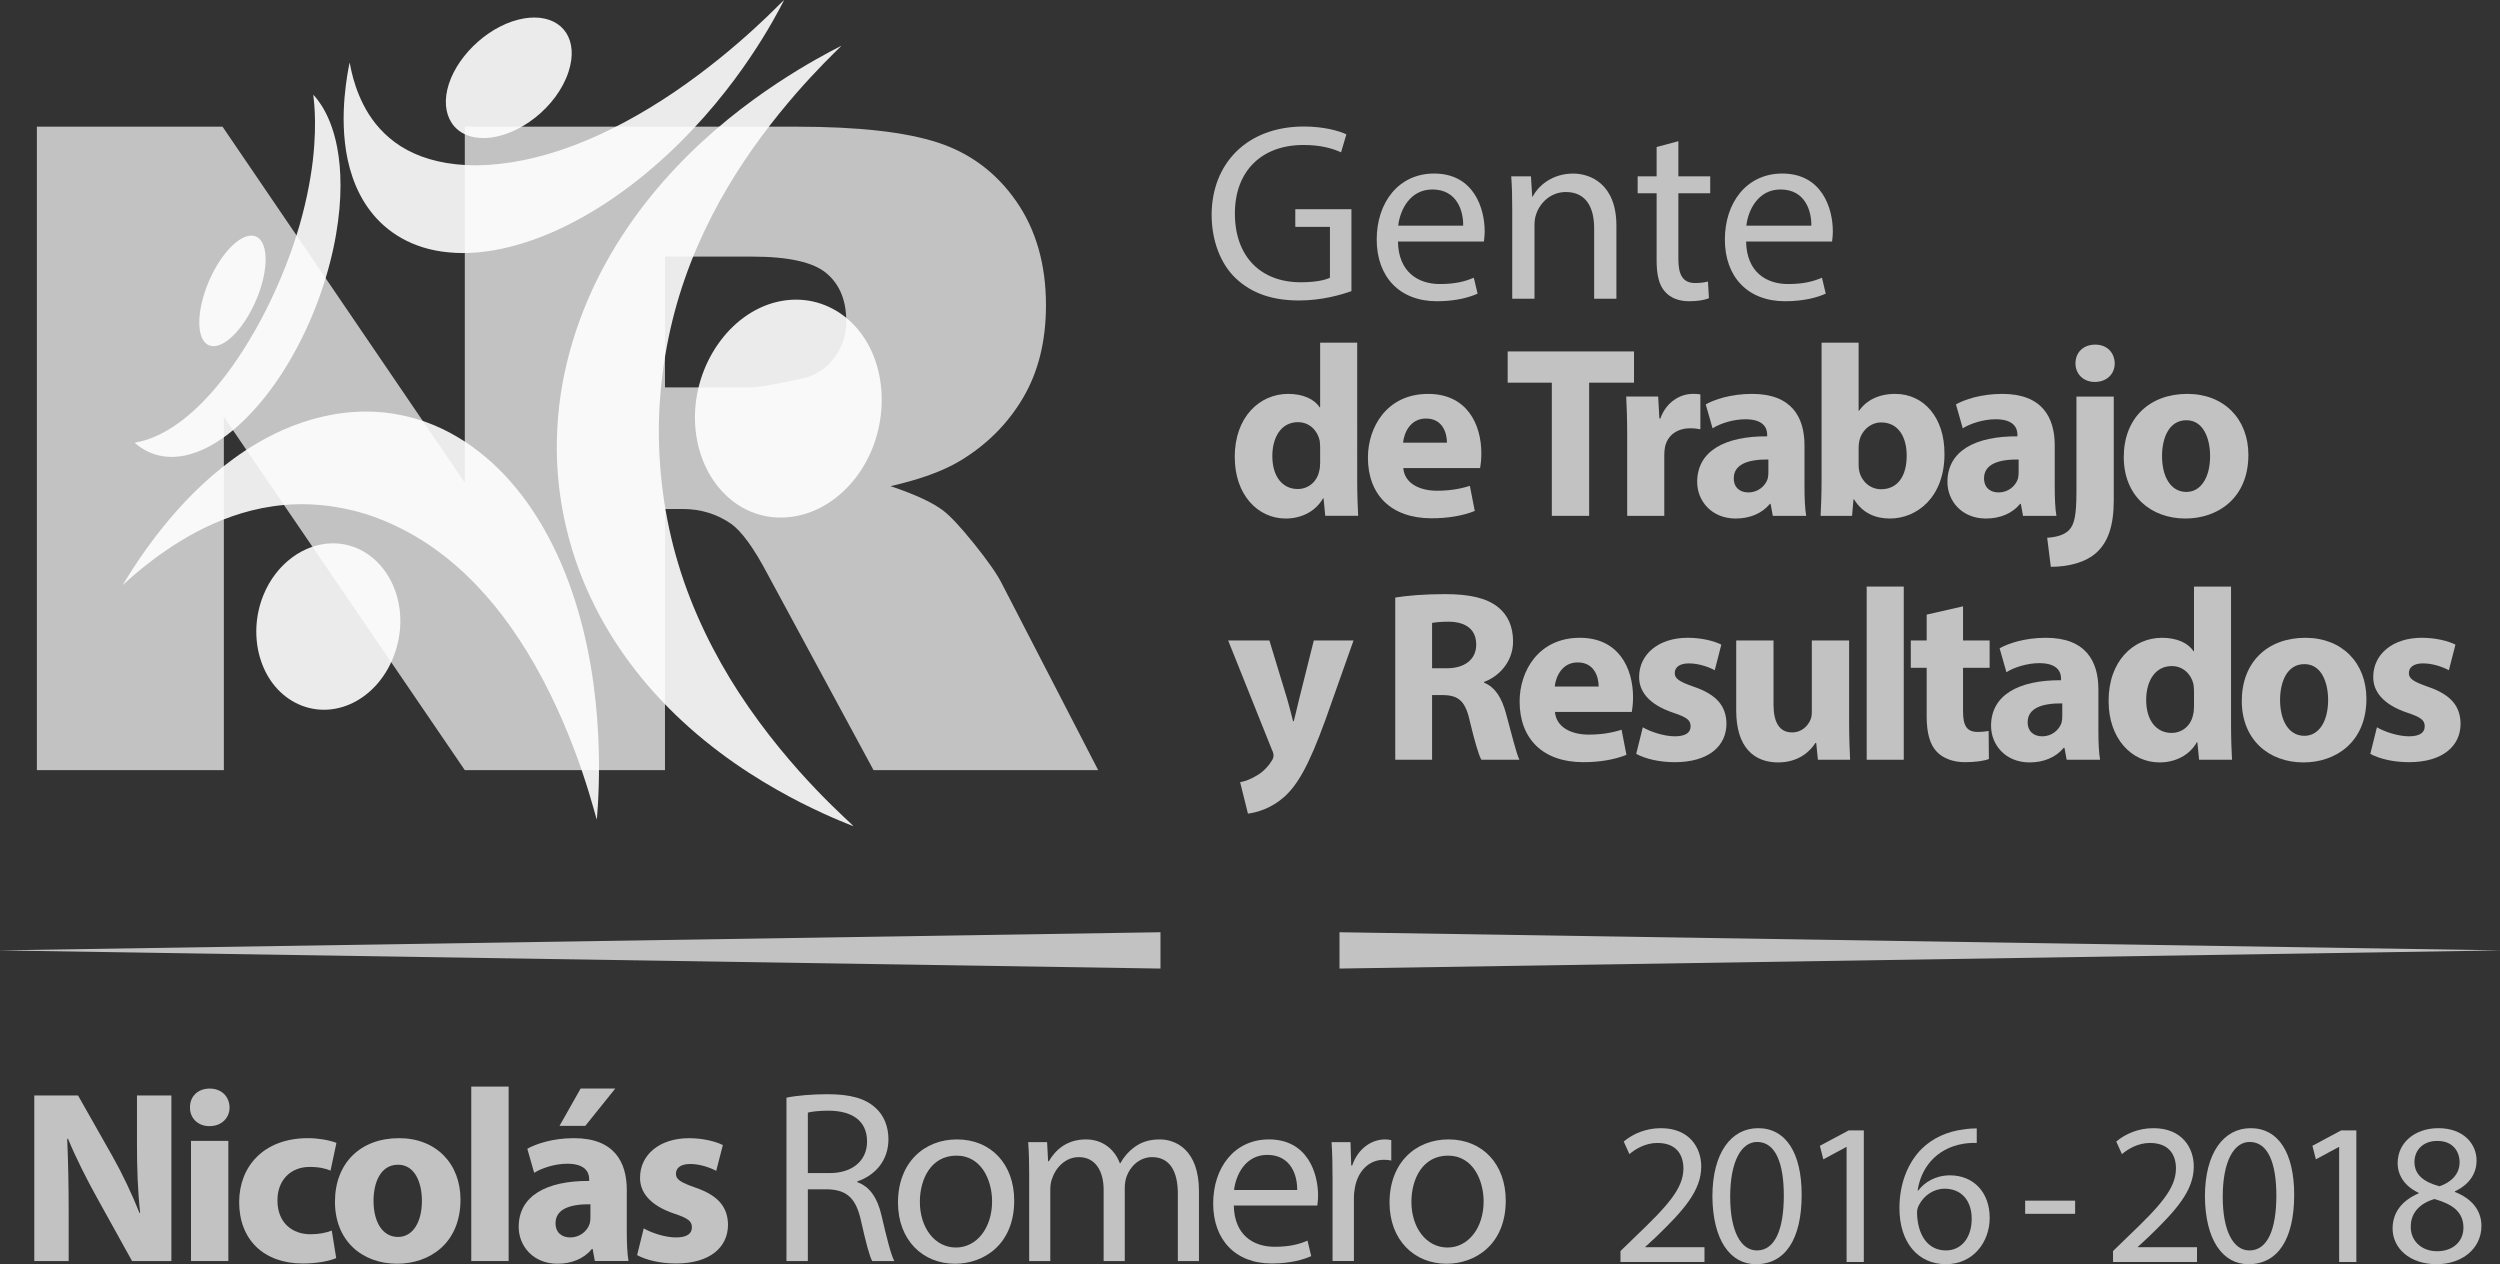 <?xml version="1.0" encoding="utf-8"?>
<!-- Generator: Adobe Illustrator 17.0.0, SVG Export Plug-In . SVG Version: 6.00 Build 0)  -->
<!DOCTYPE svg PUBLIC "-//W3C//DTD SVG 1.1//EN" "http://www.w3.org/Graphics/SVG/1.1/DTD/svg11.dtd">
<svg version="1.1" id="Capa_1" xmlns="http://www.w3.org/2000/svg" xmlns:xlink="http://www.w3.org/1999/xlink" x="0px" y="0px"
	 width="296.632px" height="150px" viewBox="0 0 296.632 150" enable-background="new 0 0 296.632 150" xml:space="preserve">
<rect x="0" y="0" width="296.632" height="150" fill="#333333" stroke="none"/>
<g>
	<g>
		<g opacity="0.7">
			<path fill="#FFFFFF" d="M156.638,40.657v7.672h-0.06c-0.636-0.985-1.996-1.594-3.733-1.594c-3.388,0-6.366,2.75-6.336,7.524
				c0,4.4,2.69,7.265,6.047,7.265c1.823,0,3.529-0.811,4.429-2.403h0.056l0.203,2.084h3.906c-0.058-0.956-0.115-2.635-0.115-4.226
				V40.657H156.638z M156.638,54.898c0,0.375-0.028,0.693-0.115,1.012c-0.262,1.244-1.276,2.113-2.548,2.113
				c-1.825,0-3.01-1.507-3.01-3.909c0-2.229,1.042-4.023,3.037-4.023c1.362,0,2.318,0.984,2.577,2.172
				c0.032,0.229,0.06,0.549,0.06,0.78V54.898z"/>
			<path fill="#FFFFFF" d="M169.862,61.496c1.91,0,3.676-0.289,5.123-0.869l-0.581-2.981c-1.185,0.377-2.401,0.58-3.904,0.58
				c-2.057,0-3.851-0.868-3.996-2.69h9.117c0.058-0.319,0.145-0.984,0.145-1.74c0-3.501-1.737-7.058-6.31-7.058
				c-4.918,0-7.149,3.963-7.149,7.551C162.308,58.717,165.057,61.496,169.862,61.496z M169.198,49.66
				c2.024,0,2.487,1.792,2.487,2.864h-5.207C166.592,51.339,167.345,49.66,169.198,49.66z"/>
			<polygon fill="#FFFFFF" points="184.128,61.206 188.557,61.206 188.557,45.405 193.881,45.405 193.881,41.699 178.891,41.699 
				178.891,45.405 184.128,45.405 			"/>
			<path fill="#FFFFFF" d="M197.471,54.028c0-0.346,0.028-0.694,0.083-0.983c0.29-1.36,1.39-2.228,3.014-2.228
				c0.489,0,0.865,0.058,1.185,0.115v-4.138c-0.32-0.059-0.525-0.059-0.926-0.059c-1.36,0-3.097,0.869-3.821,2.924h-0.115
				l-0.145-2.606h-3.791c0.058,1.217,0.115,2.577,0.115,4.66v9.493h4.402V54.028z"/>
			<path fill="#FFFFFF" d="M210,59.789h0.087l0.26,1.417h3.964c-0.145-0.782-0.203-2.084-0.203-3.444v-4.918
				c0-3.33-1.505-6.108-6.22-6.108c-2.576,0-4.517,0.695-5.499,1.245l0.811,2.837c0.922-0.579,2.457-1.071,3.904-1.071
				c2.171,0,2.576,1.071,2.576,1.823v0.203c-5.006-0.03-8.306,1.736-8.306,5.411c0,2.256,1.708,4.341,4.572,4.341
				C207.626,61.524,209.073,60.917,210,59.789z M209.824,54.521v1.535c0,0.259-0.028,0.521-0.083,0.752
				c-0.292,0.897-1.185,1.621-2.286,1.621c-0.986,0-1.738-0.551-1.738-1.681C205.717,55.042,207.511,54.493,209.824,54.521z"/>
			<path fill="#FFFFFF" d="M216.134,40.657V56.98c0,1.591-0.058,3.3-0.115,4.226h3.733l0.171-1.968h0.059
				c1.014,1.679,2.604,2.286,4.254,2.286c3.24,0,6.481-2.547,6.481-7.641c0.032-4.341-2.457-7.148-5.845-7.148
				c-1.966,0-3.443,0.782-4.282,1.997h-0.06v-8.075H216.134z M220.619,52.292c0.29-1.272,1.39-2.17,2.577-2.17
				c2.055,0,3.038,1.736,3.038,3.936c0,2.546-1.157,3.992-3.038,3.992c-1.272,0-2.286-0.896-2.577-2.081
				c-0.058-0.232-0.087-0.493-0.087-0.782v-2.082C220.532,52.813,220.562,52.554,220.619,52.292z"/>
			<path fill="#FFFFFF" d="M231.068,57.184c0,2.256,1.706,4.341,4.57,4.341c1.68,0,3.127-0.607,4.051-1.736h0.09l0.258,1.417h3.964
				c-0.143-0.782-0.201-2.084-0.201-3.444v-4.918c0-3.33-1.505-6.108-6.224-6.108c-2.574,0-4.513,0.695-5.499,1.245l0.811,2.837
				c0.928-0.579,2.461-1.071,3.908-1.071c2.171,0,2.575,1.071,2.575,1.823v0.203C234.364,51.742,231.068,53.509,231.068,57.184z
				 M239.517,54.521v1.535c0,0.259-0.028,0.521-0.085,0.752c-0.29,0.897-1.187,1.621-2.288,1.621c-0.984,0-1.733-0.551-1.733-1.681
				C235.41,55.042,237.203,54.493,239.517,54.521z"/>
			<path fill="#FFFFFF" d="M248.547,45.318c1.475,0,2.372-0.984,2.372-2.2c-0.03-1.272-0.897-2.227-2.312-2.227
				c-1.447,0-2.348,0.954-2.348,2.227C246.258,44.334,247.159,45.318,248.547,45.318z"/>
			<path fill="#FFFFFF" d="M243.336,67.254c2.113,0,4.167-0.52,5.469-1.734c1.304-1.217,2-3.098,2-6.194V47.054h-4.429v11.231
				c0,2.805-0.231,3.933-0.869,4.6c-0.551,0.578-1.447,0.839-2.604,0.924L243.336,67.254z"/>
			<path fill="#FFFFFF" d="M259.31,61.524c3.791,0,7.467-2.373,7.467-7.553c0-4.254-2.895-7.235-7.236-7.235
				c-4.541,0-7.55,2.924-7.55,7.496C251.99,58.803,255.171,61.524,259.31,61.524z M259.425,49.861c2,0,2.809,2.143,2.809,4.254
				c0,2.548-1.101,4.254-2.809,4.254c-1.879,0-2.893-1.822-2.893-4.254C256.532,52.033,257.314,49.861,259.425,49.861z"/>
			<path fill="#FFFFFF" d="M155.886,75.994l-1.737,6.946c-0.205,0.809-0.433,1.88-0.638,2.633h-0.086
				c-0.175-0.754-0.461-1.796-0.696-2.633l-2.111-6.946h-4.892l5.179,12.934c0.175,0.349,0.205,0.58,0.205,0.725
				c0,0.203-0.086,0.434-0.23,0.635c-0.435,0.724-1.159,1.42-1.823,1.766c-0.666,0.406-1.362,0.667-1.911,0.754l0.926,3.731
				c1.099-0.144,2.717-0.607,4.254-1.938c1.592-1.417,2.95-3.676,4.976-9.29l3.3-9.318H155.886z"/>
			<path fill="#FFFFFF" d="M165.55,70.9v19.244h4.37v-7.67h1.332c1.795,0.031,2.632,0.696,3.153,3.127
				c0.581,2.403,1.044,3.994,1.362,4.543h4.513c-0.378-0.751-0.982-3.299-1.59-5.497c-0.493-1.794-1.244-3.096-2.604-3.647v-0.087
				c1.678-0.608,3.443-2.314,3.443-4.805c0-1.794-0.636-3.154-1.793-4.079c-1.392-1.099-3.415-1.535-6.31-1.535
				C169.079,70.494,166.967,70.668,165.55,70.9z M175.158,76.486c0,1.708-1.304,2.807-3.503,2.807h-1.735V73.91
				c0.318-0.058,0.924-0.145,1.998-0.145C173.941,73.793,175.158,74.691,175.158,76.486z"/>
			<path fill="#FFFFFF" d="M193.765,82.736c0-3.502-1.737-7.06-6.31-7.06c-4.92,0-7.149,3.964-7.149,7.552
				c0,4.427,2.751,7.206,7.552,7.206c1.911,0,3.676-0.289,5.123-0.869l-0.577-2.982c-1.189,0.378-2.402,0.58-3.908,0.58
				c-2.056,0-3.849-0.869-3.994-2.689h9.115C193.678,84.154,193.765,83.489,193.765,82.736z M184.474,81.463
				c0.119-1.186,0.871-2.865,2.719-2.865c2.028,0,2.493,1.793,2.493,2.865H184.474z"/>
			<path fill="#FFFFFF" d="M198.714,87.366c-1.302,0-2.982-0.579-3.791-1.071l-0.783,3.156c1.072,0.578,2.72,0.984,4.574,0.984
				c4.05,0,6.135-1.939,6.135-4.573c-0.03-2.085-1.159-3.444-3.847-4.368c-1.74-0.609-2.288-0.957-2.288-1.623
				c0-0.724,0.606-1.158,1.678-1.158c1.215,0,2.429,0.463,3.068,0.812l0.779-3.038c-0.867-0.436-2.342-0.812-3.992-0.812
				c-3.501,0-5.759,1.997-5.759,4.63c-0.028,1.68,1.099,3.27,4.022,4.254c1.652,0.551,2.085,0.896,2.085,1.621
				C200.594,86.903,200.044,87.366,198.714,87.366z"/>
			<path fill="#FFFFFF" d="M210.982,90.463c2.546,0,3.878-1.445,4.425-2.315h0.091l0.203,1.996h3.819
				c-0.058-1.186-0.117-2.689-0.117-4.543v-9.607h-4.425v8.421c0,0.348-0.028,0.694-0.147,0.954
				c-0.288,0.697-0.982,1.534-2.199,1.534c-1.531,0-2.199-1.243-2.199-3.298v-7.611h-4.427V84.3
				C206.006,88.67,208.119,90.463,210.982,90.463z"/>
			<rect x="221.488" y="69.598" fill="#FFFFFF" width="4.398" height="20.548"/>
			<path fill="#FFFFFF" d="M236.074,79.234v-3.24h-3.155v-4.052l-4.314,0.984v3.068h-1.883v3.24h1.883v5.788
				c0,1.997,0.404,3.357,1.217,4.197c0.694,0.723,1.881,1.216,3.298,1.216c1.244,0,2.286-0.147,2.867-0.378l-0.03-3.327
				c-0.318,0.059-0.753,0.114-1.302,0.114c-1.332,0-1.736-0.78-1.736-2.488v-5.122H236.074z"/>
			<path fill="#FFFFFF" d="M236.245,86.121c0,2.258,1.706,4.342,4.572,4.342c1.68,0,3.125-0.607,4.052-1.736h0.087l0.259,1.417
				h3.966c-0.145-0.78-0.201-2.083-0.201-3.442v-4.919c0-3.33-1.507-6.107-6.224-6.107c-2.575,0-4.515,0.694-5.497,1.243
				l0.809,2.837c0.928-0.58,2.459-1.072,3.906-1.072c2.171,0,2.576,1.072,2.576,1.823v0.204
				C239.545,80.682,236.245,82.448,236.245,86.121z M244.694,83.46v1.535c0,0.259-0.028,0.52-0.083,0.75
				c-0.294,0.899-1.189,1.622-2.288,1.622c-0.984,0-1.736-0.551-1.736-1.679C240.587,83.981,242.38,83.432,244.694,83.46z"/>
			<path fill="#FFFFFF" d="M260.324,69.598v7.67h-0.06c-0.636-0.984-1.996-1.592-3.732-1.592c-3.385,0-6.367,2.75-6.34,7.523
				c0,4.399,2.694,7.264,6.049,7.264c1.823,0,3.529-0.81,4.427-2.402h0.056l0.205,2.083h3.906c-0.058-0.954-0.115-2.633-0.115-4.223
				V69.598H260.324z M260.324,83.838c0,0.375-0.032,0.694-0.117,1.011c-0.26,1.244-1.272,2.114-2.545,2.114
				c-1.825,0-3.012-1.507-3.012-3.908c0-2.229,1.042-4.023,3.038-4.023c1.364,0,2.316,0.984,2.577,2.171
				c0.028,0.231,0.06,0.549,0.06,0.781V83.838z"/>
			<path fill="#FFFFFF" d="M273.317,90.463c3.791,0,7.465-2.373,7.465-7.553c0-4.253-2.897-7.234-7.234-7.234
				c-4.544,0-7.554,2.923-7.554,7.495C265.993,87.742,269.174,90.463,273.317,90.463z M273.43,78.8c1.998,0,2.809,2.142,2.809,4.254
				c0,2.546-1.099,4.253-2.809,4.253c-1.881,0-2.893-1.821-2.893-4.253C270.538,80.972,271.317,78.8,273.43,78.8z"/>
			<path fill="#FFFFFF" d="M285.818,87.366c-1.304,0-2.982-0.579-3.791-1.071l-0.783,3.156c1.072,0.578,2.722,0.984,4.574,0.984
				c4.049,0,6.135-1.939,6.135-4.573c-0.032-2.085-1.159-3.444-3.849-4.368c-1.737-0.609-2.286-0.957-2.286-1.623
				c0-0.724,0.606-1.158,1.678-1.158c1.215,0,2.431,0.463,3.069,0.812l0.779-3.038c-0.867-0.436-2.346-0.812-3.992-0.812
				c-3.503,0-5.761,1.997-5.761,4.63c-0.028,1.68,1.101,3.27,4.022,4.254c1.652,0.551,2.085,0.896,2.085,1.621
				C287.698,86.903,287.149,87.366,285.818,87.366z"/>
			<path fill="#FFFFFF" d="M16.252,135.72c0,2.944,0.09,5.596,0.38,8.191h-0.088c-0.875-2.216-2.04-4.665-3.207-6.733l-4.081-7.201
				H4.067v19.649h4.081v-5.918c0-3.207-0.062-5.976-0.175-8.57l0.09-0.03c0.958,2.302,2.242,4.84,3.407,6.939l4.199,7.579h4.666
				v-19.649h-4.083V135.72z"/>
			<path fill="#FFFFFF" d="M24.878,129.161c-1.427,0-2.36,0.962-2.334,2.243c-0.026,1.227,0.906,2.217,2.306,2.217
				c1.457,0,2.39-0.99,2.39-2.217C27.212,130.123,26.307,129.161,24.878,129.161z"/>
			<rect x="22.663" y="135.369" fill="#FFFFFF" width="4.429" height="14.256"/>
			<path fill="#FFFFFF" d="M36.829,146.447c-2.157,0-3.908-1.372-3.908-3.994c-0.028-2.333,1.487-3.994,3.819-3.994
				c1.167,0,1.954,0.206,2.479,0.437l0.7-3.294c-0.934-0.35-2.215-0.556-3.379-0.556c-5.308,0-8.163,3.412-8.163,7.581
				c0,4.489,2.942,7.289,7.548,7.289c1.692,0,3.179-0.292,3.966-0.643l-0.525-3.264C38.694,146.272,37.879,146.447,36.829,146.447z"
				/>
			<path fill="#FFFFFF" d="M47.352,135.047c-4.576,0-7.608,2.947-7.608,7.552c0,4.606,3.205,7.346,7.374,7.346
				c3.819,0,7.521-2.392,7.521-7.609C54.638,138.051,51.724,135.047,47.352,135.047z M47.235,146.768
				c-1.893,0-2.915-1.836-2.915-4.286c0-2.097,0.785-4.285,2.915-4.285c2.012,0,2.827,2.16,2.827,4.285
				C50.061,145.05,48.954,146.768,47.235,146.768z"/>
			<rect x="55.918" y="128.926" fill="#FFFFFF" width="4.433" height="20.699"/>
			<polygon fill="#FFFFFF" points="69.444,133.591 73.001,129.161 68.892,129.161 66.387,133.591 			"/>
			<path fill="#FFFFFF" d="M74.371,141.199c0-3.352-1.515-6.152-6.266-6.152c-2.594,0-4.548,0.701-5.539,1.255l0.815,2.857
				c0.934-0.582,2.479-1.08,3.936-1.08c2.187,0,2.592,1.08,2.592,1.838v0.204c-5.041-0.029-8.365,1.75-8.365,5.452
				c0,2.273,1.722,4.372,4.606,4.372c1.692,0,3.151-0.613,4.081-1.75h0.088l0.262,1.429h3.992c-0.143-0.787-0.203-2.099-0.203-3.469
				V141.199z M70.057,144.436c0,0.262-0.028,0.526-0.088,0.758c-0.29,0.903-1.195,1.632-2.302,1.632c-0.99,0-1.75-0.555-1.75-1.692
				c0-1.719,1.807-2.272,4.139-2.244V144.436z"/>
			<path fill="#FFFFFF" d="M82.502,140.909c-1.747-0.613-2.302-0.962-2.302-1.634c0-0.729,0.612-1.165,1.69-1.165
				c1.225,0,2.449,0.467,3.089,0.815l0.791-3.06c-0.875-0.437-2.364-0.815-4.026-0.815c-3.527,0-5.799,2.009-5.799,4.663
				c-0.032,1.691,1.105,3.294,4.051,4.285c1.662,0.553,2.099,0.903,2.099,1.633c0,0.729-0.557,1.195-1.897,1.195
				c-1.312,0-3.002-0.583-3.817-1.078l-0.787,3.177c1.077,0.583,2.739,0.991,4.604,0.991c4.083,0,6.181-1.952,6.181-4.606
				C86.35,143.21,85.213,141.841,82.502,140.909z"/>
			<path fill="#FFFFFF" d="M195.229,147.934l1.248-1.153c3.29-3.17,5.381-5.5,5.381-8.379c0-2.235-1.417-4.54-4.783-4.54
				c-1.799,0-3.334,0.672-4.415,1.585l0.672,1.49c0.72-0.601,1.896-1.322,3.316-1.322c2.326,0,3.095,1.465,3.095,3.051
				c-0.024,2.353-1.825,4.37-5.811,8.165l-1.658,1.609v1.297h9.968v-1.753h-7.014V147.934z"/>
			<path fill="#FFFFFF" d="M208.608,133.862c-3.171,0-5.427,2.883-5.427,8.118c0.048,5.163,2.111,8.021,5.163,8.021
				c3.457,0,5.429-2.929,5.429-8.237C213.773,136.793,211.896,133.862,208.608,133.862z M208.463,148.368
				c-1.92,0-3.171-2.306-3.171-6.365c0-4.25,1.344-6.507,3.195-6.507c2.187,0,3.169,2.52,3.169,6.363
				C211.655,145.845,210.624,148.368,208.463,148.368z"/>
			<polygon fill="#FFFFFF" points="215.934,135.952 216.341,137.559 219.057,136.096 219.104,136.096 219.104,149.737 
				221.146,149.737 221.146,134.126 219.347,134.126 			"/>
			<path fill="#FFFFFF" d="M231.378,139.458c-1.73,0-3.028,0.817-3.769,1.799h-0.074c0.362-2.568,2.113-4.995,5.425-5.546
				c0.602-0.094,1.155-0.119,1.586-0.094v-1.731c-0.382,0-0.91,0.024-1.535,0.121c-1.97,0.238-3.698,1.032-4.996,2.304
				c-1.537,1.538-2.642,3.964-2.642,7.036c0,4.06,2.187,6.653,5.523,6.653c3.242,0,5.187-2.641,5.187-5.499
				C236.084,141.451,234.14,139.458,231.378,139.458z M230.897,148.367c-2.209,0-3.386-1.898-3.435-4.468
				c0-0.382,0.099-0.695,0.242-0.935c0.576-1.128,1.753-1.922,3.026-1.922c1.944,0,3.217,1.345,3.217,3.577
				C233.947,146.855,232.722,148.367,230.897,148.367z"/>
			<rect x="240.292" y="142.46" fill="#FFFFFF" width="5.928" height="1.563"/>
			<path fill="#FFFFFF" d="M253.67,147.934l1.248-1.153c3.29-3.17,5.38-5.5,5.38-8.379c0-2.235-1.416-4.54-4.781-4.54
				c-1.797,0-3.336,0.672-4.417,1.585l0.672,1.49c0.722-0.601,1.898-1.322,3.316-1.322c2.33,0,3.097,1.465,3.097,3.051
				c-0.024,2.353-1.825,4.37-5.811,8.165l-1.658,1.609v1.297h9.966v-1.753h-7.012V147.934z"/>
			<path fill="#FFFFFF" d="M267.047,133.862c-3.169,0-5.427,2.883-5.427,8.118c0.048,5.163,2.113,8.021,5.165,8.021
				c3.457,0,5.427-2.929,5.427-8.237C272.212,136.793,270.337,133.862,267.047,133.862z M266.904,148.368
				c-1.92,0-3.171-2.306-3.171-6.365c0-4.25,1.346-6.507,3.195-6.507c2.187,0,3.169,2.52,3.169,6.363
				C270.096,145.845,269.063,148.368,266.904,148.368z"/>
			<polygon fill="#FFFFFF" points="274.375,135.952 274.784,137.559 277.496,136.096 277.545,136.096 277.545,149.737 
				279.587,149.737 279.587,134.126 277.784,134.126 			"/>
			<path fill="#FFFFFF" d="M291.284,141.428v-0.074c1.92-0.912,2.569-2.33,2.569-3.651c0-1.945-1.511-3.842-4.537-3.842
				c-2.739,0-4.829,1.681-4.829,4.154c0,1.347,0.745,2.693,2.475,3.507l0.022,0.072c-1.918,0.818-3.095,2.21-3.095,4.179
				c0,2.281,1.968,4.228,5.232,4.228c2.978,0,5.308-1.826,5.308-4.54C294.43,143.565,293.229,142.195,291.284,141.428z
				 M286.482,137.872c0-1.346,0.958-2.499,2.712-2.499c1.898,0,2.644,1.297,2.644,2.548c0,1.416-1.034,2.377-2.38,2.834
				C287.658,140.275,286.482,139.433,286.482,137.872z M289.171,148.462c-1.994,0-3.195-1.393-3.123-2.976
				c0-1.49,0.986-2.691,2.811-3.218c2.111,0.599,3.435,1.513,3.435,3.409C292.294,147.286,291.068,148.462,289.171,148.462z"/>
			<path fill="#FFFFFF" d="M101.714,140.267v-0.087c2.067-0.7,3.702-2.419,3.702-5.014c0-1.516-0.555-2.858-1.547-3.73
				c-1.225-1.109-2.972-1.604-5.686-1.604c-1.745,0-3.582,0.145-4.867,0.409v19.386h2.537v-8.512h2.39
				c2.304,0.086,3.354,1.107,3.936,3.819c0.553,2.449,0.99,4.14,1.312,4.693h2.622c-0.408-0.758-0.875-2.654-1.517-5.393
				C104.131,142.192,103.228,140.791,101.714,140.267z M98.449,139.188h-2.596v-7.171c0.41-0.117,1.28-0.233,2.507-0.233
				c2.682,0.028,4.519,1.136,4.519,3.673C102.879,137.701,101.157,139.188,98.449,139.188z"/>
			<path fill="#FFFFFF" d="M113.546,135.194c-3.908,0-6.998,2.769-6.998,7.493c0,4.459,2.946,7.259,6.763,7.259
				c3.411,0,7.027-2.275,7.027-7.494C120.339,138.14,117.598,135.194,113.546,135.194z M113.429,148.022
				c-2.507,0-4.284-2.333-4.284-5.422c0-2.682,1.312-5.481,4.342-5.481c3.032,0,4.227,3.032,4.227,5.421
				C117.713,145.718,115.878,148.022,113.429,148.022z"/>
			<path fill="#FFFFFF" d="M137.621,135.195c-1.34,0-2.27,0.349-3.117,0.99c-0.58,0.438-1.137,1.049-1.574,1.837h-0.058
				c-0.614-1.661-2.069-2.827-3.994-2.827c-2.334,0-3.642,1.254-4.433,2.595h-0.086l-0.117-2.274h-2.246
				c0.089,1.165,0.119,2.362,0.119,3.818v10.292h2.505v-8.512c0-0.439,0.06-0.875,0.207-1.254c0.41-1.281,1.573-2.565,3.177-2.565
				c1.952,0,2.944,1.631,2.944,3.878v8.454h2.507v-8.716c0-0.467,0.088-0.932,0.205-1.283c0.435-1.252,1.572-2.332,3.032-2.332
				c2.068,0,3.062,1.631,3.062,4.344v7.988h2.505v-8.308C142.257,136.418,139.487,135.195,137.621,135.195z"/>
			<path fill="#FFFFFF" d="M150.563,135.194c-4.111,0-6.616,3.352-6.616,7.609c0,4.255,2.594,7.112,6.936,7.112
				c2.245,0,3.791-0.466,4.696-0.874l-0.44-1.836c-0.962,0.408-2.069,0.728-3.904,0.728c-2.567,0-4.783-1.428-4.841-4.897h9.91
				c0.032-0.26,0.089-0.669,0.089-1.193C156.393,139.249,155.171,135.194,150.563,135.194z M146.424,141.199
				c0.205-1.778,1.34-4.168,3.936-4.168c2.886,0,3.584,2.538,3.555,4.168H146.424z"/>
			<path fill="#FFFFFF" d="M165.079,135.282c-0.234-0.06-0.437-0.087-0.73-0.087c-1.72,0-3.266,1.195-3.906,3.09h-0.117
				l-0.086-2.769h-2.246c0.087,1.31,0.117,2.738,0.117,4.401v9.707h2.535v-7.523c0-0.436,0.06-0.846,0.119-1.194
				c0.35-1.924,1.63-3.294,3.439-3.294c0.35,0,0.612,0.027,0.875,0.088V135.282z"/>
			<path fill="#FFFFFF" d="M171.87,135.194c-3.907,0-6.998,2.769-6.998,7.493c0,4.459,2.946,7.259,6.763,7.259
				c3.411,0,7.026-2.275,7.026-7.494C178.661,138.14,175.921,135.194,171.87,135.194z M171.754,148.022
				c-2.509,0-4.286-2.333-4.286-5.422c0-2.682,1.312-5.481,4.344-5.481c3.03,0,4.224,3.032,4.224,5.421
				C176.037,145.718,174.2,148.022,171.754,148.022z"/>
			<path fill="#FFFFFF" d="M26.561,49.458l28.589,41.921h0.056h22.182h1.513V60.392h2.084c2.153,0,4.079,0.591,5.779,1.769
				c1.253,0.904,2.676,2.866,4.272,5.886l12.61,23.331h26.657l-11.425-22.122c-0.553-1.112-1.658-2.694-3.304-4.743
				c-1.65-2.052-2.906-3.388-3.773-4.014c-1.284-0.938-3.332-1.876-6.141-2.815c3.509-0.798,6.272-1.805,8.284-3.021
				c3.161-1.909,5.646-4.401,7.451-7.472c1.809-3.075,2.712-6.728,2.712-10.965c0-4.859-1.183-8.983-3.543-12.368
				c-2.362-3.384-5.469-5.702-9.322-6.953c-3.853-1.25-9.427-1.874-16.717-1.874H77.389H55.206h-0.056v42.239L26.405,15.032H4.376
				v76.347h22.186V49.458z M78.901,30.448h10.364c4.306,0,7.24,0.66,8.803,1.978c1.563,1.321,2.342,3.212,2.342,5.678
				c0,1.665-0.493,3.141-1.483,4.425c-0.99,1.285-2.266,2.083-3.829,2.396c-3.089,0.695-5.175,1.043-6.248,1.043h-9.948V30.448z"/>
			<path fill="#FFFFFF" d="M154.141,35.652c2.729,0,5.04-0.69,6.21-1.11v-9.72h-6.66v2.1h4.11v6.03c-0.601,0.3-1.771,0.54-3.48,0.54
				c-4.709,0-7.799-3.03-7.799-8.16c0-5.07,3.209-8.13,8.129-8.13c2.04,0,3.391,0.39,4.47,0.87l0.63-2.13
				c-0.869-0.42-2.699-0.93-5.039-0.93c-6.78,0-10.92,4.41-10.95,10.439c0,3.15,1.08,5.85,2.82,7.53
				C148.561,34.873,151.081,35.652,154.141,35.652z"/>
			<path fill="#FFFFFF" d="M170.49,35.742c2.311,0,3.9-0.48,4.83-0.9l-0.45-1.89c-0.989,0.42-2.13,0.75-4.02,0.75
				c-2.64,0-4.92-1.47-4.979-5.04h10.199c0.03-0.27,0.09-0.69,0.09-1.23c0-2.67-1.26-6.84-6-6.84c-4.229,0-6.81,3.45-6.81,7.83
				S166.02,35.742,170.49,35.742z M169.95,22.483c2.971,0,3.69,2.61,3.66,4.29h-7.71C166.11,24.943,167.28,22.483,169.95,22.483z"/>
			<path fill="#FFFFFF" d="M179.43,35.443h2.641v-8.729c0-0.45,0.06-0.9,0.18-1.23c0.45-1.47,1.8-2.7,3.54-2.7
				c2.489,0,3.359,1.95,3.359,4.29v8.37h2.641v-8.669c0-4.98-3.12-6.18-5.13-6.18c-2.4,0-4.08,1.35-4.8,2.73H181.8l-0.149-2.4h-2.34
				c0.09,1.2,0.119,2.43,0.119,3.93V35.443z"/>
			<path fill="#FFFFFF" d="M196.561,30.853c0,1.71,0.27,3,1.02,3.78c0.63,0.72,1.62,1.11,2.851,1.11c1.02,0,1.829-0.15,2.34-0.36
				l-0.12-1.98c-0.33,0.09-0.84,0.18-1.53,0.18c-1.47,0-1.979-1.02-1.979-2.82v-7.83h3.779v-2.01h-3.779v-4.17l-2.58,0.69v3.479
				h-2.25v2.01h2.25V30.853z"/>
			<path fill="#FFFFFF" d="M211.8,35.742c2.311,0,3.9-0.48,4.83-0.9l-0.45-1.89c-0.989,0.42-2.13,0.75-4.02,0.75
				c-2.64,0-4.92-1.47-4.979-5.04h10.199c0.03-0.27,0.09-0.69,0.09-1.23c0-2.67-1.26-6.84-6-6.84c-4.229,0-6.81,3.45-6.81,7.83
				S207.33,35.742,211.8,35.742z M211.26,22.483c2.971,0,3.69,2.61,3.66,4.29h-7.71C207.42,24.943,208.59,22.483,211.26,22.483z"/>
		</g>
		<g opacity="0.9">
			<path fill="#FFFFFF" d="M57.588,16.377c3.952-0.147,8.497-3.659,9.868-7.854c1.236-3.782-0.648-6.443-4.06-6.443
				c-0.38,0-0.781,0.033-1.195,0.101c-3.859,0.639-7.751,4.107-8.946,7.786C52.077,13.639,53.91,16.507,57.588,16.377z"/>
			<path fill="#FFFFFF" d="M43.907,24.985c1.913,2.553,5.038,4.562,9.272,4.951c4.608,0.483,9.988-1.004,14.982-3.648
				c5.427-2.851,10.226-6.896,13.981-10.877c3.932-4.167,6.63-8.111,8.364-10.91c1.755-2.854,2.505-4.487,2.535-4.5V0
				c-0.119,0-5.169,5.574-13.027,10.919c-3.67,2.487-7.821,4.802-12.027,6.374c-3.94,1.485-7.866,2.288-11.453,2.326
				c-3.346,0.003-6.129-0.677-8.262-1.841c-2.032-1.097-3.509-2.647-4.511-4.227c-1.916-3.033-2.231-6.206-2.278-6.127
				c0.004,0.007-0.231,1.003-0.451,2.71c-0.213,1.704-0.403,4.15-0.105,6.784C41.223,19.609,42.072,22.57,43.907,24.985z"/>
			<path fill="#FFFFFF" d="M92.73,35.709c-5.708,1.031-10.135,6.981-10.272,13.525c-0.131,6.714,4.274,12.24,10.276,12.175
				c6.511-0.073,12.061-6.591,11.878-14.337c-0.165-6.809-4.716-11.518-10.164-11.518C93.883,35.555,93.308,35.606,92.73,35.709z"/>
			<path fill="#FFFFFF" d="M87.658,82.167c-2.895-4.463-5.511-9.681-7.197-15.321c-1.622-5.376-2.417-11.22-2.27-17.197
				c0.195-5.84,1.276-11.467,3.069-16.584c1.783-5.138,4.318-9.878,6.998-13.893c5.57-8.347,11.691-13.727,11.55-13.732
				c-0.014,0.029-1.92,0.922-5.113,2.855c-3.049,1.865-7.222,4.665-11.491,8.614c-4.051,3.745-8.218,8.597-11.395,14.422
				c-3.097,5.643-5.34,12.46-5.682,19.496c-0.411,7.244,1.199,14.264,3.968,20.107c2.964,6.328,7.28,11.476,11.701,15.397
				c4.801,4.263,9.658,7.084,13.276,8.93c3.841,1.938,6.157,2.73,6.171,2.767C101.417,97.981,94.028,91.948,87.658,82.167z"/>
			<path fill="#FFFFFF" d="M41.867,64.86c-0.773-0.265-1.567-0.394-2.35-0.394c-3.411,0-6.745,2.394-8.272,6.169
				c-1.942,4.814-0.413,10.513,3.751,12.72c4.497,2.369,9.995-0.324,11.896-5.976C48.712,71.953,46.296,66.396,41.867,64.86z"/>
			<path fill="#FFFFFF" d="M61.242,57.925c-3.538-4.33-8.254-7.583-13.582-8.655c-1.408-0.299-2.819-0.437-4.223-0.437
				c-3.485,0-6.898,0.852-9.916,2.204c-4.123,1.829-7.694,4.623-10.491,7.392c-2.805,2.784-4.912,5.601-6.314,7.628
				c-1.417,2.067-2.127,3.333-2.145,3.338c-0.018,0.106,3.499-3.489,8.676-6.247c2.64-1.405,5.757-2.591,9.075-3.067
				c3.453-0.513,7.195-0.268,10.995,0.885c4.024,1.269,7.835,3.493,11.157,6.477c3.586,3.2,6.614,7.273,8.994,11.465
				c5.316,9.363,7.248,18.448,7.354,18.31c-0.022-0.029,0.272-2.451,0.249-6.763c-0.04-4.123-0.378-9.85-1.952-16.057
				C67.673,68.665,65.174,62.698,61.242,57.925z"/>
			<path fill="#FFFFFF" d="M20.56,54.211c1.67-0.041,3.857-0.697,6.352-2.587c2.604-1.951,5.529-5.276,7.998-9.769
				c2.556-4.594,4.212-9.658,4.958-14c0.755-4.324,0.624-7.82,0.145-10.336c-0.465-2.462-1.246-4.016-1.839-4.969
				c-0.586-0.922-0.998-1.294-0.998-1.307c-0.048,0.013,0.521,2.823-0.06,7.818c-0.298,2.523-0.899,5.571-1.936,8.861
				c-1.032,3.286-2.473,6.743-4.234,10.053c-1.741,3.238-3.618,6.007-5.447,8.143c-1.773,2.081-3.483,3.545-4.934,4.5
				c-2.787,1.827-4.598,1.849-4.592,1.907c0.01-0.007,0.358,0.364,1.081,0.795C17.798,53.751,18.956,54.256,20.56,54.211z"/>
			<path fill="#FFFFFF" d="M29.8,36.853c1.881-3.551,2.274-7.441,0.899-8.588c-0.254-0.211-0.553-0.31-0.875-0.31
				c-1.36,0.001-3.208,1.75-4.58,4.441c-1.672,3.27-2.103,6.898-0.958,8.201C25.482,41.958,27.951,40.332,29.8,36.853z"/>
		</g>
		<g opacity="0.7">
			<polygon fill="#FFFFFF" points="-0.21,112.767 137.695,114.923 137.695,114.923 137.695,114.916 137.695,110.613 
				137.695,110.613 137.686,110.613 			"/>
			<polygon fill="#FFFFFF" points="158.935,110.613 158.935,114.923 296.842,112.767 			"/>
		</g>
	</g>
</g>
</svg>
